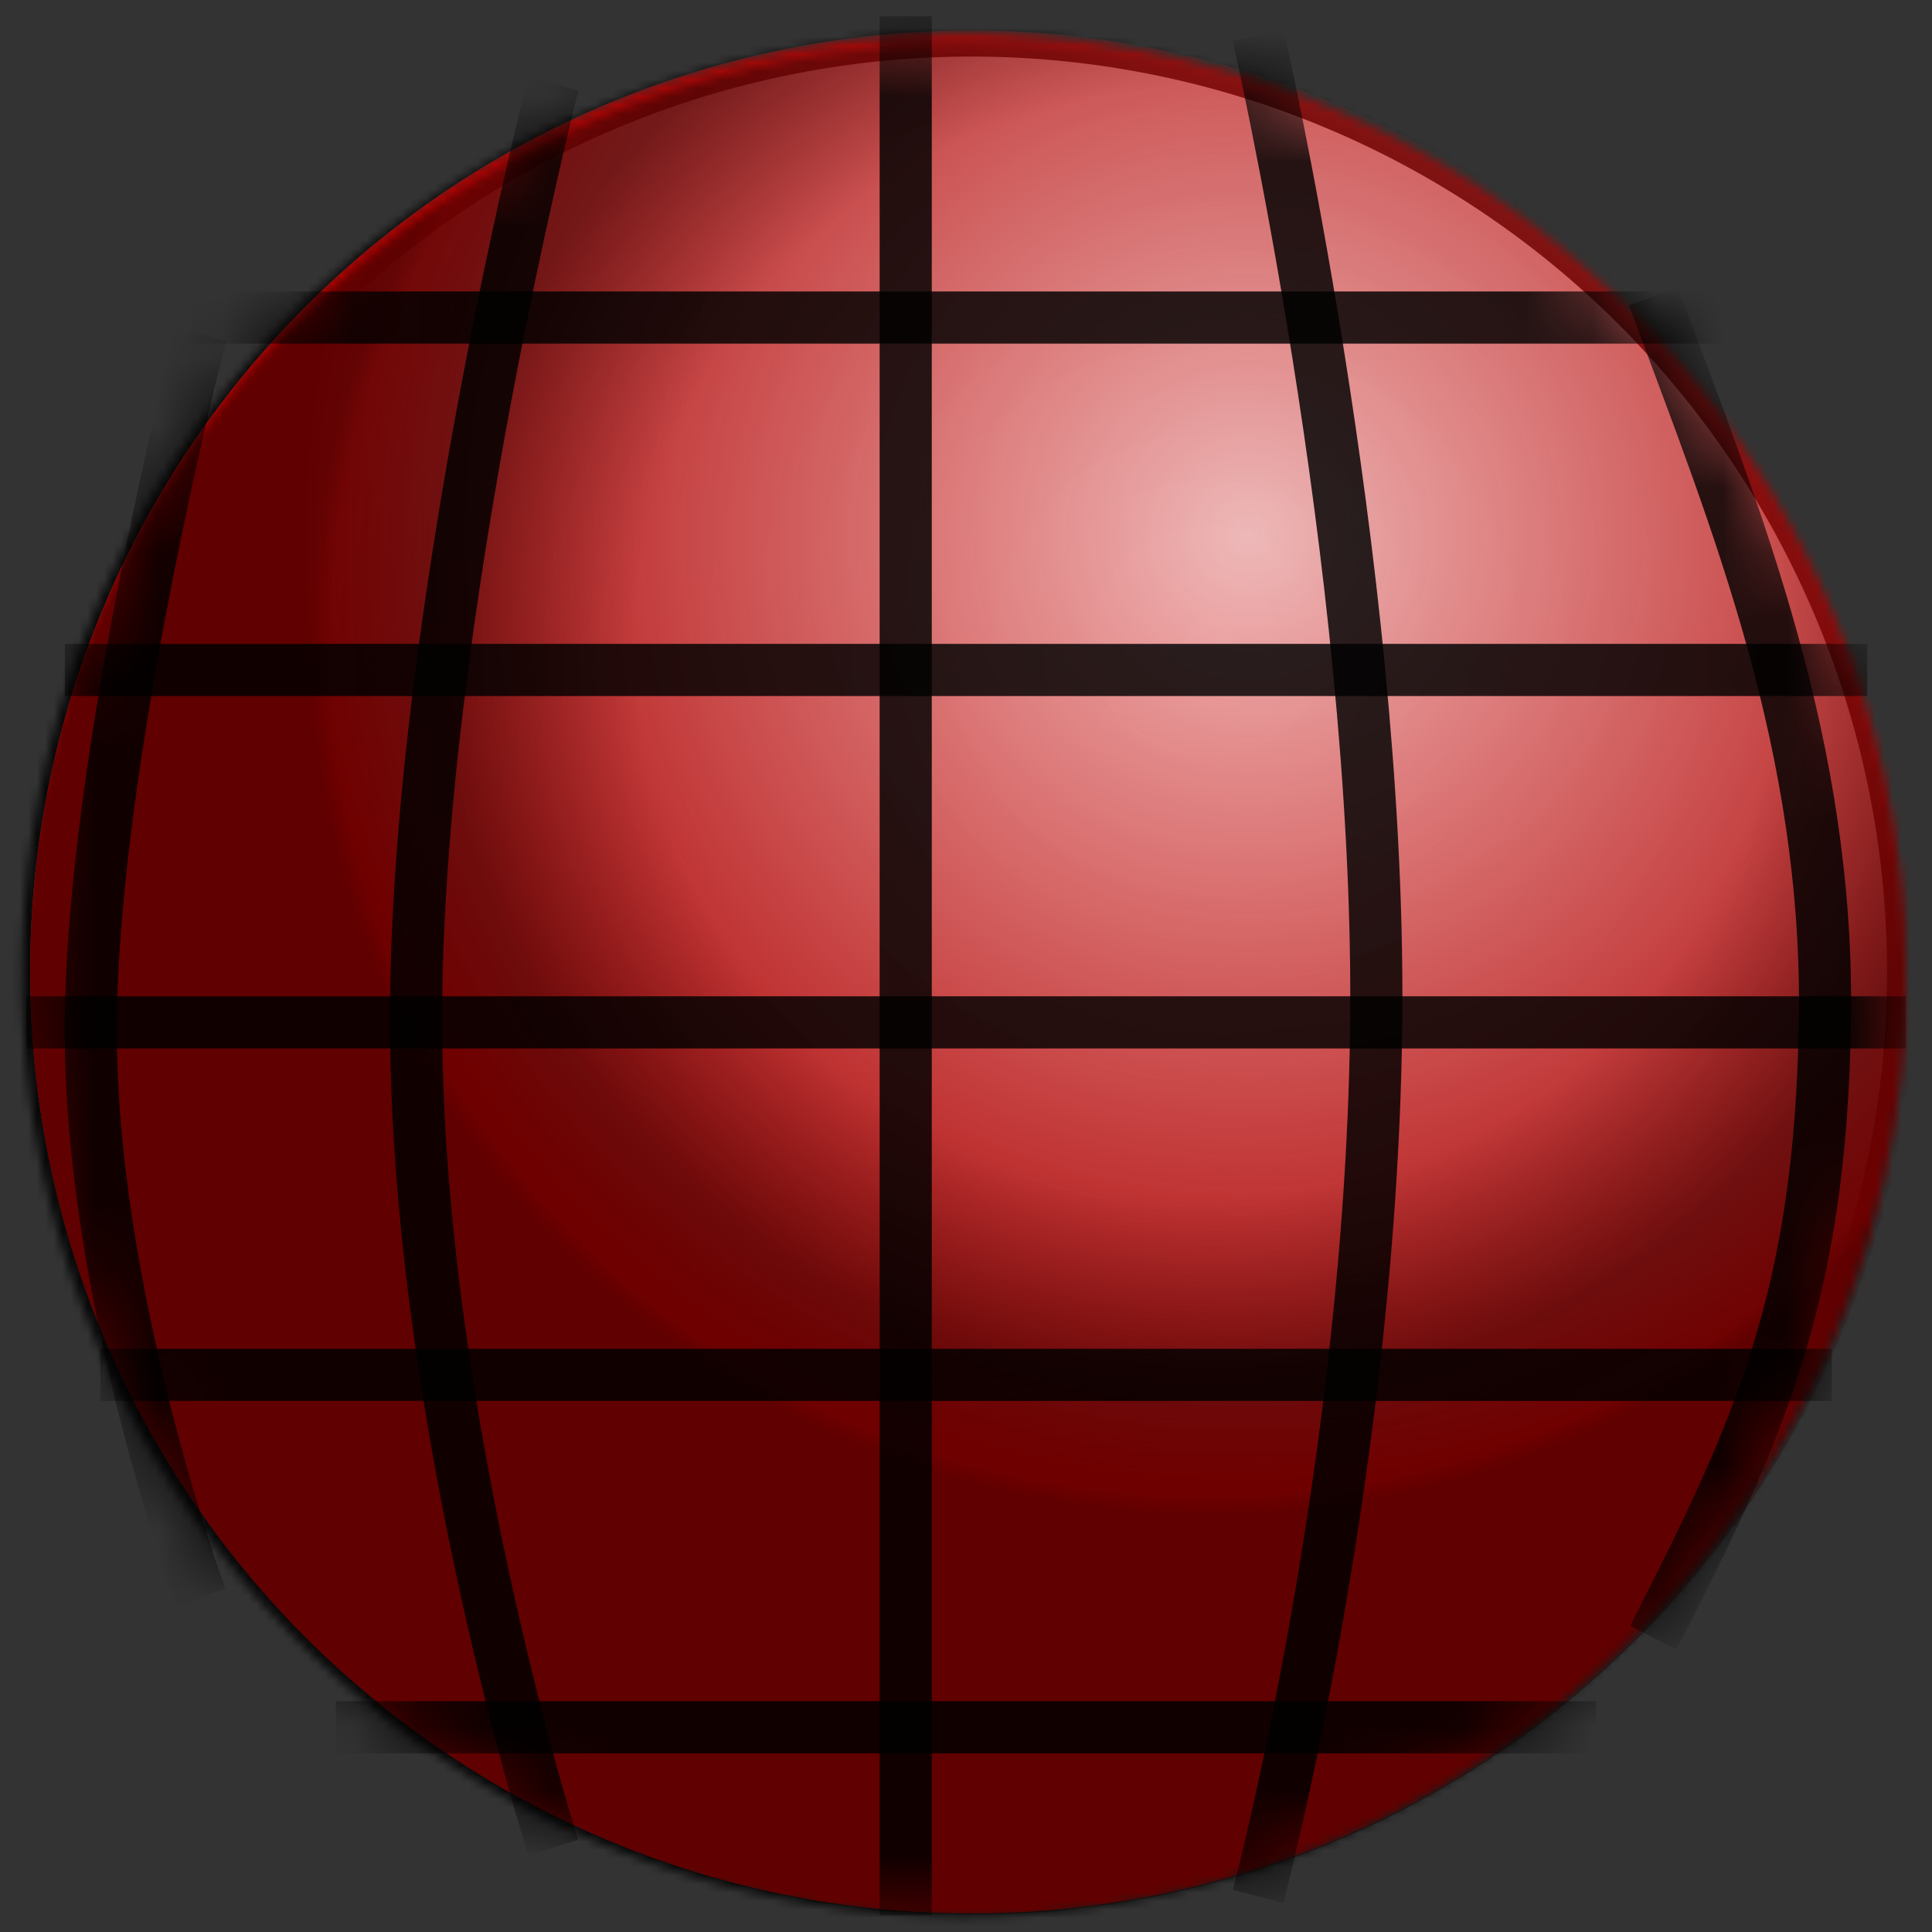 <?xml version="1.0" encoding="UTF-8" standalone="no"?>
<!-- Created with Inkscape (http://www.inkscape.org/) -->

<svg
   xmlns:dc="http://purl.org/dc/elements/1.1/"
   xmlns:cc="http://creativecommons.org/ns#"
   xmlns:rdf="http://www.w3.org/1999/02/22-rdf-syntax-ns#"
   xmlns:svg="http://www.w3.org/2000/svg"
   xmlns="http://www.w3.org/2000/svg"
   xmlns:xlink="http://www.w3.org/1999/xlink"
   version="1.1"
   width="29.642"
   height="29.642"
   id="svg2">
  <rect width="100%" height="100%" fill="#333333" stroke="none"/>
  <defs
     id="defs4">
    <linearGradient
       id="linearGradient3820">
      <stop
         id="stop3822"
         style="stop-color:#000000;stop-opacity:0"
         offset="0" />
      <stop
         id="stop3824"
         style="stop-color:#000000;stop-opacity:0.047"
         offset="0.636" />
      <stop
         id="stop3910"
         style="stop-color:#000000;stop-opacity:0.417"
         offset="0.854" />
      <stop
         id="stop3912"
         style="stop-color:#000000;stop-opacity:0.383"
         offset="0.978" />
      <stop
         id="stop3826"
         style="stop-color:#000000;stop-opacity:0.46"
         offset="1" />
    </linearGradient>
    <linearGradient
       id="linearGradient3755">
      <stop
         id="stop3757"
         style="stop-color:#c80000;stop-opacity:0.272"
         offset="0" />
      <stop
         id="stop3763"
         style="stop-color:#c80000;stop-opacity:0.396"
         offset="0.161" />
      <stop
         id="stop3759"
         style="stop-color:#b40000;stop-opacity:1"
         offset="1" />
    </linearGradient>
    <radialGradient
       cx="414.556"
       cy="354.307"
       r="111.617"
       fx="414.556"
       fy="354.307"
       id="radialGradient3761"
       xlink:href="#linearGradient3755"
       gradientUnits="userSpaceOnUse" />
    <radialGradient
       cx="409.505"
       cy="366.429"
       r="111.617"
       fx="409.505"
       fy="366.429"
       id="radialGradient3818"
       xlink:href="#linearGradient3820"
       gradientUnits="userSpaceOnUse"
       gradientTransform="matrix(0.949,0.003,-0.002,0.922,21.828,27.706)" />
    <mask
       id="mask4239">
      <path
         d="m 492.954,405.865 a 111.117,111.117 0 1 1 -222.234,0 111.117,111.117 0 1 1 222.234,0 z"
         transform="translate(-0.973,1.609)"
         id="path4241"
         style="fill:#ffffff;fill-opacity:1;fill-rule:nonzero;stroke:none" />
    </mask>
    <mask
       id="mask4243">
      <path
         d="m 492.954,405.865 a 111.117,111.117 0 1 1 -222.234,0 111.117,111.117 0 1 1 222.234,0 z"
         transform="matrix(0.13,0,0,0.13,332.219,353.208)"
         id="path4245"
         style="fill:#ffffff;fill-opacity:1;fill-rule:nonzero;stroke:none" />
    </mask>
    <mask
       id="mask4247">
      <path
         d="m 492.954,405.865 a 111.117,111.117 0 1 1 -222.234,0 111.117,111.117 0 1 1 222.234,0 z"
         transform="matrix(0.13,0,0,0.13,332.219,353.208)"
         id="path4249"
         style="fill:#ffffff;fill-opacity:1;fill-rule:nonzero;stroke:none" />
    </mask>
    <mask
       id="mask4251">
      <path
         d="m 492.954,405.865 a 111.117,111.117 0 1 1 -222.234,0 111.117,111.117 0 1 1 222.234,0 z"
         transform="matrix(0.13,0,0,0.13,332.219,353.208)"
         id="path4253"
         style="fill:#ffffff;fill-opacity:1;fill-rule:nonzero;stroke:none" />
    </mask>
    <mask
       id="mask4255">
      <path
         d="m 492.954,405.865 a 111.117,111.117 0 1 1 -222.234,0 111.117,111.117 0 1 1 222.234,0 z"
         transform="matrix(0.13,0,0,0.13,332.219,353.208)"
         id="path4257"
         style="fill:#ffffff;fill-opacity:1;fill-rule:nonzero;stroke:none" />
    </mask>
    <mask
       id="mask4259">
      <path
         d="m 492.954,405.865 a 111.117,111.117 0 1 1 -222.234,0 111.117,111.117 0 1 1 222.234,0 z"
         transform="matrix(0.13,0,0,0.13,332.219,353.208)"
         id="path4261"
         style="fill:#ffffff;fill-opacity:1;fill-rule:nonzero;stroke:none" />
    </mask>
    <mask
       id="mask4263">
      <path
         d="m 492.954,405.865 a 111.117,111.117 0 1 1 -222.234,0 111.117,111.117 0 1 1 222.234,0 z"
         transform="matrix(0.13,0,0,0.13,332.219,353.208)"
         id="path4265"
         style="fill:#ffffff;fill-opacity:1;fill-rule:nonzero;stroke:none" />
    </mask>
    <mask
       id="mask4267">
      <path
         d="m 492.954,405.865 a 111.117,111.117 0 1 1 -222.234,0 111.117,111.117 0 1 1 222.234,0 z"
         transform="matrix(0.13,0,0,0.13,332.219,353.208)"
         id="path4269"
         style="fill:#ffffff;fill-opacity:1;fill-rule:nonzero;stroke:none" />
    </mask>
    <mask
       id="mask4271">
      <path
         d="m 492.954,405.865 a 111.117,111.117 0 1 1 -222.234,0 111.117,111.117 0 1 1 222.234,0 z"
         transform="matrix(0.13,0,0,0.13,332.219,353.208)"
         id="path4273"
         style="fill:#ffffff;fill-opacity:1;fill-rule:nonzero;stroke:none" />
    </mask>
    <mask
       id="mask4275">
      <path
         d="m 492.954,405.865 a 111.117,111.117 0 1 1 -222.234,0 111.117,111.117 0 1 1 222.234,0 z"
         transform="matrix(0.13,0,0,0.13,332.219,353.208)"
         id="path4277"
         style="fill:#ffffff;fill-opacity:1;fill-rule:nonzero;stroke:none" />
    </mask>
    <mask
       id="mask4279">
      <path
         d="m 492.954,405.865 a 111.117,111.117 0 1 1 -222.234,0 111.117,111.117 0 1 1 222.234,0 z"
         transform="matrix(0.13,0,0,0.13,332.219,353.208)"
         id="path4281"
         style="fill:#ffffff;fill-opacity:1;fill-rule:nonzero;stroke:none" />
    </mask>
    <mask
       id="mask4283">
      <path
         d="m 492.954,405.865 a 111.117,111.117 0 1 1 -222.234,0 111.117,111.117 0 1 1 222.234,0 z"
         transform="translate(-0.973,0.327)"
         id="path4285"
         style="fill:#ffffff;fill-opacity:1;fill-rule:nonzero;stroke:none" />
    </mask>
    <mask
       id="mask4287">
      <path
         d="m 492.954,405.865 a 111.117,111.117 0 1 1 -222.234,0 111.117,111.117 0 1 1 222.234,0 z"
         transform="translate(-0.973,0.327)"
         id="path4289"
         style="fill:#ffffff;fill-opacity:1;fill-rule:nonzero;stroke:none" />
    </mask>
    <mask
       id="mask4291">
      <path
         d="m 492.954,405.865 a 111.117,111.117 0 1 1 -222.234,0 111.117,111.117 0 1 1 222.234,0 z"
         transform="matrix(1.122,0,0,1.122,-47.736,-49.213)"
         id="path4293"
         style="fill:#ffffff;fill-opacity:1;fill-rule:nonzero;stroke:none" />
    </mask>
  </defs>
  <g
     transform="translate(-367.077,-391.016)"
     id="layer1">
    <path
       d="m 492.954,405.865 a 111.117,111.117 0 1 1 -222.234,0 111.117,111.117 0 1 1 222.234,0 z"
       transform="matrix(0.116,0,0,0.116,337.74,358.899)"
       mask="url(#mask4291)"
       id="path3844"
       style="fill:#ffffff;fill-opacity:1;fill-rule:nonzero;stroke:#000000;stroke-width:6.918;stroke-miterlimit:4;stroke-opacity:0.823;stroke-dasharray:none" />
    <path
       d="m 492.954,405.865 a 111.117,111.117 0 1 1 -222.234,0 111.117,111.117 0 1 1 222.234,0 z"
       transform="matrix(0.13,0,0,0.13,332.346,353.166)"
       mask="url(#mask4287)"
       id="path4124"
       style="fill:#ffffff;fill-opacity:1;fill-rule:nonzero;stroke:#000000;stroke-width:6.164;stroke-miterlimit:4;stroke-opacity:0.823;stroke-dasharray:none" />
    <path
       d="m 492.954,405.865 a 111.117,111.117 0 1 1 -222.234,0 111.117,111.117 0 1 1 222.234,0 z"
       transform="matrix(0.13,0,0,0.13,332.346,353.166)"
       mask="url(#mask4283)"
       id="path3753"
       style="fill:url(#radialGradient3761);fill-opacity:1;fill-rule:nonzero;stroke:none" />
    <path
       d="m 386.38,391.555 c 0,0 1.859,8.098 1.813,14.996 -0.046,6.898 -1.813,13.561 -1.813,13.561"
       mask="url(#mask4279)"
       id="path3765"
       style="fill:none;stroke:#000000;stroke-width:0.8;stroke-linecap:butt;stroke-linejoin:miter;stroke-miterlimit:4;stroke-opacity:0.823;stroke-dasharray:none" />
    <path
       d="m 392.443,395.561 c 1.302,3.486 2.699,6.919 2.633,11.125 -0.066,4.206 -0.995,6.263 -2.633,9.456"
       mask="url(#mask4275)"
       id="path3767"
       style="fill:none;stroke:#000000;stroke-width:0.8;stroke-linecap:butt;stroke-linejoin:miter;stroke-miterlimit:4;stroke-opacity:0.823;stroke-dasharray:none" />
    <path
       d="m 380.973,391.266 0,29.135"
       mask="url(#mask4271)"
       id="path3773"
       style="fill:none;stroke:#000000;stroke-width:0.8;stroke-linecap:butt;stroke-linejoin:miter;stroke-miterlimit:4;stroke-opacity:0.823;stroke-dasharray:none" />
    <path
       d="m 375.565,392.303 c 0,0 -2.105,8.225 -2.105,14.344 2e-5,6.119 2.105,12.717 2.105,12.717"
       mask="url(#mask4267)"
       id="path3775"
       style="fill:none;stroke:#000000;stroke-width:0.8;stroke-linecap:butt;stroke-linejoin:miter;stroke-miterlimit:4;stroke-opacity:0.823;stroke-dasharray:none" />
    <path
       d="m 370.158,396.144 c 0,0 -1.663,6.438 -1.688,10.587 -0.026,4.149 1.688,8.792 1.688,8.792"
       mask="url(#mask4263)"
       id="path3777"
       style="fill:none;stroke:#000000;stroke-width:0.8;stroke-linecap:butt;stroke-linejoin:miter;stroke-miterlimit:4;stroke-opacity:0.823;stroke-dasharray:none" />
    <path
       d="m 395.725,401.295 -27.652,0"
       mask="url(#mask4259)"
       id="path3779"
       style="fill:none;stroke:#000000;stroke-width:0.8;stroke-linecap:butt;stroke-linejoin:miter;stroke-miterlimit:4;stroke-opacity:0.823;stroke-dasharray:none" />
    <path
       d="m 393.792,395.888 -23.787,0"
       mask="url(#mask4255)"
       id="path3781"
       style="fill:none;stroke:#000000;stroke-width:0.8;stroke-linecap:butt;stroke-linejoin:miter;stroke-miterlimit:4;stroke-opacity:0.823;stroke-dasharray:none" />
    <path
       d="m 396.317,406.702 -28.836,0"
       mask="url(#mask4251)"
       id="path3787"
       style="fill:none;stroke:#000000;stroke-width:0.8;stroke-linecap:butt;stroke-linejoin:miter;stroke-miterlimit:4;stroke-opacity:0.823;stroke-dasharray:none" />
    <path
       d="m 395.181,412.11 -26.564,0"
       mask="url(#mask4247)"
       id="path3789"
       style="fill:none;stroke:#000000;stroke-width:0.8;stroke-linecap:butt;stroke-linejoin:miter;stroke-miterlimit:4;stroke-opacity:0.823;stroke-dasharray:none" />
    <path
       d="m 391.567,417.517 -19.336,0"
       mask="url(#mask4243)"
       id="path3791"
       style="fill:none;stroke:#000000;stroke-width:0.8;stroke-linecap:butt;stroke-linejoin:miter;stroke-miterlimit:4;stroke-opacity:0.823;stroke-dasharray:none" />
    <path
       d="m 492.954,405.865 a 111.117,111.117 0 1 1 -222.234,0 111.117,111.117 0 1 1 222.234,0 z"
       transform="matrix(0.13,0,0,0.13,332.346,353.178)"
       mask="url(#mask4239)"
       id="path3816"
       style="fill:url(#radialGradient3818);fill-opacity:1;fill-rule:nonzero;stroke:none" />
  </g>
</svg>
